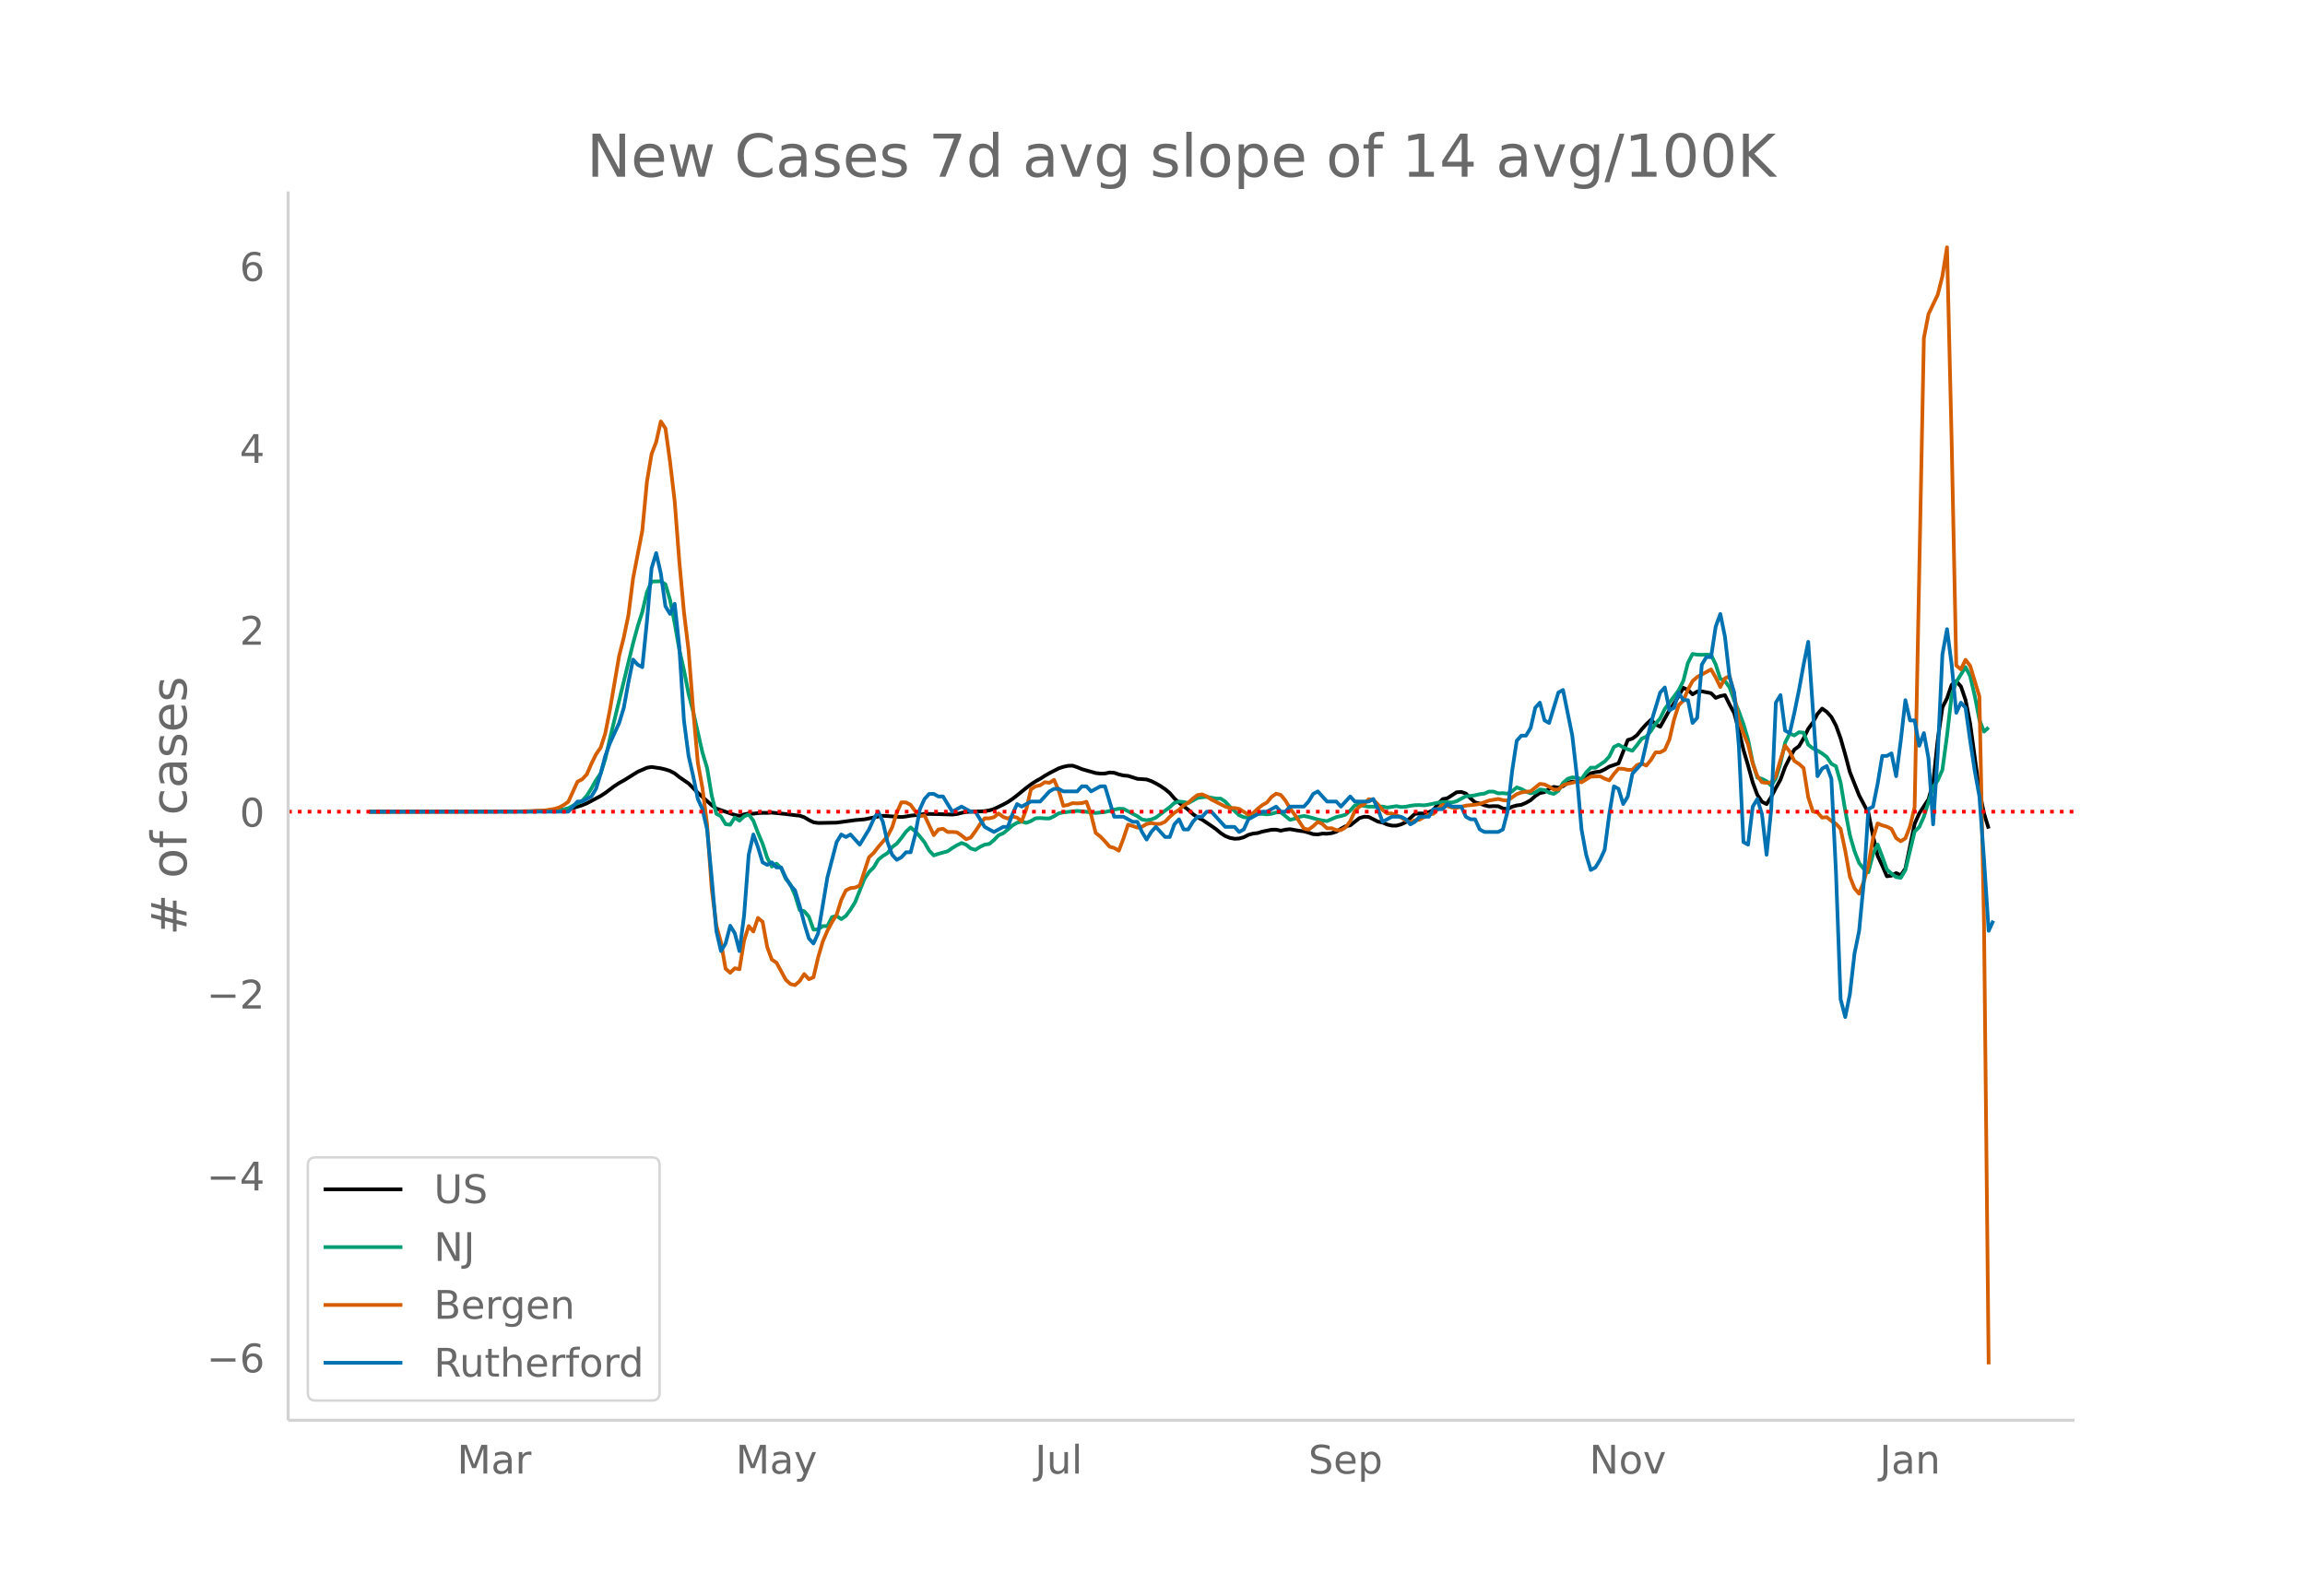 <svg height="864" viewBox="0 0 936 648" width="1248" xmlns="http://www.w3.org/2000/svg" xmlns:xlink="http://www.w3.org/1999/xlink"><defs><style>*{stroke-linecap:butt;stroke-linejoin:round}</style></defs><g id="figure_1"><path d="M0 648h936V0H0z" fill="#fff" id="patch_1"/><g id="axes_1"><path d="M117 576.72h725.4V77.76H117z" fill="none" id="patch_2"/><path clip-path="url(#p41a34954ac)" d="M149.973 329.595l63.879-.095 7.515-.199 5.636-.349 3.758-.433 1.878-.383 3.758-1.142 1.879-.779 5.636-2.993 1.879-1.226 3.757-2.826 1.88-1.221 1.878-1.027 5.636-3.514 3.758-1.645 1.879-.327 3.757.564 1.88.45 1.878.605 1.879.998 1.879 1.496 3.757 2.588 3.758 3.787 5.636 5.045 1.879 1.346 3.757 1.316 3.758 1.313 1.879.35 1.879-.58 1.878-.411 1.88.115 1.878-.241 1.879-.105 1.878.016 1.88-.109 5.636.575 3.757.47 1.879.196 1.879.637 1.879 1.12 1.878.926 1.88.285 7.514-.139 7.515-1.021 3.758-.313 5.636-1.15 1.88-.305 7.514.508 1.88-.22 1.878-.336 3.757-.367 1.88-.353 5.636.091 5.636.192 1.879-.222 1.879-.48 1.878-.352 3.758-.227 1.879.01 1.879-.144 1.878-.287 1.88-.553 3.757-1.814 1.878-1.018 1.88-1.256 1.878-1.454 3.758-3.057 1.878-1.409 1.88-1.234 1.878-1.038 1.879-1.216 1.879-1.084 3.757-1.935 1.879-.625 1.879-.412 1.878-.063 1.88.63 1.878.786 5.636 1.597 1.88.212 1.878-.034 1.879-.423 1.879.13 1.878.65 1.88.445 1.878.162 3.758 1.188 3.757.269 1.879.653 1.879.937 1.878 1.09 1.88 1.261 1.878 1.57 1.879 2.19 1.879 1.75 3.757 2.852 1.879 1.754 1.879 1.32 1.879.944 3.757 2.534 1.879 1.325 1.879 1.57 1.878 1.229 1.88.734 1.878.362 1.879-.1 1.879-.517 1.878-.974 1.88-.515 1.878-.212 1.879-.585 3.757-.759 1.88-.03 1.878.418 1.879-.42 1.879-.193 3.757.654 1.879.224 1.879.506 1.878.643 1.88.096 1.878-.34 1.879.068 1.879-.261 1.878-.57 1.88-1.21 1.878-1.016 1.879-.338 3.757-2.96 1.88-.559 1.878.088 3.757 1.893 1.88.384 1.878.807 1.879.431 1.879.016 1.878-.515 1.88-.88 3.757-3.404 1.879-.139 1.878.02 1.88-.554 1.878-.911 1.879-2.488 1.879-1.908 1.878-.347 3.758-2.414 1.879-.144 1.878.65 1.88 1.948 1.878 1.657 1.879.461 1.879.68 1.878.472 1.88-.115 1.878.057 1.879.88 1.879.288 1.878-.977 1.88-.523 1.878-.251 1.879-.816 1.878-1.052 1.88-1.7 1.878-1.204 1.879-.377 1.879-1.337 1.878-.79 1.88.314 1.878-.583 1.879-1.352 1.879-.556 1.878.095 1.88-.385 3.757-3.055 1.879-.477 1.878-.22 1.88-.892 1.878-1.124 3.757-1.308 3.758-9.502 1.879-.56 1.879-1.441 1.878-2.32 1.88-2.087 1.878-1.788 1.879 1.838 1.879.989 3.757-6.746 1.879-2.765 1.879-2.995 1.878-3.313 1.88.849 1.878 1.801 1.879-1.125 1.879-.09 3.757.76 1.879 1.88 1.879-.705 1.879-.386 1.878 3.835 1.88 3.469 1.878 6.894 1.879 8.028 1.879 6.37 1.878 6.845 1.88 5.057 1.878 2.787 1.879.964 1.878-2.92 1.88-3.657 1.878-3.374 1.879-5.12 1.879-3.764 1.878-3.311 1.88-1.361 1.878-3.198 1.879-3.87 1.879-2.553 1.878-3.499 1.88-2.166 1.878 1.308 1.879 2.092 1.878 3.512 1.88 5.188 1.878 6.602 1.879 7.11 3.757 9.421 3.758 7.166 1.879 9.281 1.879 8.107 1.878 3.97 1.88 4.331 1.878-.244 1.879-1.058 1.879.912 1.878-2.718 3.758-18.22 1.879-4.223 3.757-5.742 1.879-6.61 1.879-17.718 1.879-12.965 1.878-3.685 1.88-5.471 1.878-1.443 1.879 2.11 1.879 5.492 1.878 9.642 3.758 27.572 1.879 8.946 1.878 6.065h0" fill="none" stroke="#000" stroke-linecap="round" stroke-width="1.5" id="line2d_1"/><path clip-path="url(#p41a34954ac)" d="M149.973 329.595l67.636-.083 5.636-.187 3.758-.271 1.879-.337 1.879-.516 5.636-3.006 1.879-2.081 1.879-2.983 1.878-3.356 1.88-2.756 1.878-5.753 1.879-8.342 9.394-38.676 1.878-6.86 1.88-5.919 1.878-7.95 1.879-4.382 3.757-.098 1.88 1.229 1.878 6.383 1.879 9.443 1.879 10.762 1.878 8.242 1.88 9.605 1.878 7.396 3.757 16.49 1.88 6.218 1.878 11.258 1.879 7.376 1.879 1.063 1.878 3.159 1.88.244 1.878-2.953 1.879 1.309 1.879-1.784 1.878-.756 1.88 2.52 1.878 4.946 1.879 4.417 1.878 5.702 1.88 3.587 1.878-1.2 1.879 1.786 1.879 4.372 1.878 2.274 1.88 4.347 1.878 6.042 1.879.518 1.879 2.2 1.878 5.254 1.88-.076 1.878-1.353 1.879.023 1.879-3.69 1.878-.434 1.88 1.277 1.878-1.305 1.879-2.543 1.878-3.038 3.758-9.413 1.879-2.84 1.879-1.836 1.878-3.152 1.88-1.528 1.878-1.164 1.879-2.455 1.879-1.37 1.878-2.31 1.88-2.567 1.878-1.727 1.879 1.631 1.878 2.073 1.88 2.352 1.878 3.32 1.879 1.997 1.879-.66 3.757-1.02 1.879-1.32 1.879-1.112 1.879-.933 1.878.704 1.88 1.523 1.878.563 1.879-1.224 1.879-.902 1.878-.282 1.88-1.553 1.878-1.975 1.879-.794 1.878-1.506 1.88-1.676 1.878-1.105 1.879-.441 1.879.496 1.878-.738 1.88-1.103 1.878-.123 1.879.155 1.879.027 1.878-.889 1.88-1.198 1.878-.384 5.636-.611 3.758.377 3.757.467 3.758-.384 1.879-.414 1.879-.566 1.878-.333 1.88.044 5.636 2.975 1.878 1.315 1.88.327 1.878-.306 1.879-.768 5.636-4.243 1.879-1.699 1.879-.583 1.878.197 1.88.424 3.757-2.074 1.879-.285 1.878-.161 3.758.698 1.879.01 1.878 1.21 1.88 2.096 3.757 3.45 1.879.799 1.878.138 3.758-1.458 1.879-.033 1.879.199 1.878-.233 1.88-.541 1.878-.066 3.758 3.036 1.878-.416 1.88-.794 1.878-.335 1.879.376 3.757 1.058 1.879.42 1.879.223 3.757-1.638 1.88-.403 1.878-.572 1.879-1.62 1.879-2.125 1.878-.484 1.88.722 1.878.27 5.636-.047 1.88.409 3.757-.573 1.878.35 1.88-.106 1.878-.399 1.879-.248 1.879-.038 1.878.11 1.88-.303 3.757-.804 1.879-.202 3.757.16 1.879-.518 3.757-2.06 1.88-.076 1.878-.293 1.879-.433 1.879-.233 1.878-.836 1.88.03 1.878.702 1.879-.087 1.879.21 1.878-.936 1.88-1.606 1.878.647 1.879 1.059 1.878.71 1.88-.369 1.878-1.215 1.879.246 1.879 1.059 1.878.5 1.88-1.273 1.878-3.182 1.879-1.652 1.879-.6 1.878.146 1.88.553 1.878-2.688 1.879-1.968 1.879.04 3.757-2.514 1.879-2.026 1.879-3.878 1.878-.927 1.88 1.046 1.878.81 1.879.603 1.879-2.334 1.878-2.554 1.88-.842 1.878-2.262 1.879-2.965 1.879-2.175 1.878-3.857 5.637-7.573 1.878-3.804 1.88-7.327 1.878-3.628 1.879.303 1.879.051 1.878-.068 1.88.085 1.878 3.902 1.879 5.804 1.879.893 1.878 2.643 1.88 5.283 1.878 4.385 1.879 5.197 1.879 6.303 1.878 9.296 1.88 6.144 1.878.496 1.879.963 1.878 1.835 1.88-2.944 1.878-6.074 1.879-8.422 1.879-3.712 1.878.73 1.88-1.29 1.878.163 1.879 4.896 1.879 1.487 1.878.885 1.88 1.175 1.878 1.41 1.879 2.765 1.878 1.057 1.88 6.585 1.878 11.383 1.879 9.886 1.879 6.547 1.878 4.845 1.88 2.393 1.878 1.362 1.879-7.268 1.879-3.995 1.878 4.844 1.88 5.278 1.878 1.727 1.879 1.38 1.879.296 1.878-3.127 3.758-15.635 1.879-1.844 1.878-4.232 3.758-11.984 1.879-2.714 1.879-4.3 1.878-13.895 1.88-16.426 1.878-5.355 3.758-6.059 1.878 3.653 1.88 8.039 1.878 9.765 1.879 4.737 1.878-1.674h0" fill="none" stroke="#009e73" stroke-linecap="round" stroke-width="1.5" id="line2d_2"/><path clip-path="url(#p41a34954ac)" d="M149.973 329.595l58.242-.101 7.515-.142 5.637-.263 3.757-.626 1.879-.566 1.879-.99 1.879-1.314 3.757-8.207 1.879-.93 1.879-2 1.879-4.347 1.878-3.82 1.88-2.688 1.878-5.821 1.879-9.561 3.757-21.931 1.88-7.459 1.878-9.035 1.879-14.877 3.757-19.425 1.879-19.849 1.879-11.258 1.879-4.872 1.878-8.368 1.88 2.79 1.878 13.583 1.879 16.069 1.879 24.437 1.878 20.496 1.88 15.544 1.878 24.256 1.879 21.385 1.878 10.35 1.88 14.654 1.878 26.155 1.879 14.897 1.879 6.873 1.878 10.733 1.88 1.637 1.878-1.82 1.879.405 1.879-11.663 1.878-5.882 1.88 2.224 1.878-5.518 1.879 1.556 1.878 10.248 1.88 5.134 1.878 1.213 3.758 6.933 1.878 1.738 1.88.465 1.878-1.617 1.879-2.89 1.879 2.102 1.878-.789 1.88-8.044 1.878-6.428 1.879-4.386 1.879-3.517 1.878-3.012 1.88-5.983 1.878-3.901 1.879-.95 1.878-.202 1.88-.83 3.757-11.46 1.879-1.779 1.878-2.425 3.758-4.346 1.879-3.618 1.879-5.943 1.878-4.224 1.88.06 1.878.97 1.879 2.649 1.878 1.96 1.88-.303 3.757 7.984 1.879-2.264 1.878-.303 1.88 1.314 1.878-.04 1.879.161 1.879 1.274 1.878 1.536 1.88-.687 1.878-2.588 1.879-2.81 1.879-2.425 1.878.02 1.88-.444 1.878-1.537 1.879 1.415 1.878.647 1.88-.869 1.878.485 1.879 1.516 1.879-4.891 1.878-8.126 1.88-1.193 1.878-.424 1.879-1.253 1.879.242 1.878-1.192 1.88 4.325 1.878 6.226 1.879-.384 1.878-.708 1.88.101 1.878-.12 1.879-.547 1.879 5.175 1.878 7.479 1.88 1.475 1.878 1.94 1.879 2.184 1.879.505 1.878 1.112 1.88-4.952 1.878-5.62 1.879.546 1.879.667 1.878-.364 1.88-1.091 1.878-.425 1.879.405 1.878-.061 1.88-.849 1.878-2.001 1.879-1.657 1.879-1.173 1.878-1.779 1.88-1.091 1.878-1.718 1.879-1.415 1.879-.303 1.878.828 1.88 1.274 5.635 2.87 1.88.606 1.878-.02 1.879.344 3.757 2.345 1.88-.607 1.878-1.738 1.879-1.516 1.879-1.051 1.878-2.284 1.88-1.314 1.878.505 1.879 2.264 1.879 3.194 1.878 2.526 3.758 5.68 1.879.425 1.878-1.375 1.88-1.738 1.878.829 1.879 1.758 1.879-.04 1.878.788 1.88-.02 1.878-1.092 1.879-2.445 1.879-4.185 1.878-1.819 1.88-.93 1.878-2.061 1.879.263 1.878 1.819 1.88 2.243 1.878 1.435 1.879.02 1.879.688 1.878.91 1.88 1.253 1.878.626 1.879-.707 1.879-.263 3.757-2.163 1.879-.222 1.879-2.062 1.879-1.576 3.757 1.07 1.879.183 3.757-.93 3.758-.384 1.879-.283 3.757-1.395 3.758-.647 1.879.486 1.879.202 3.757-2.628 1.879-.687 1.879-.303 1.878-.162 3.758-3.032 1.879.243 1.879.91 1.878 1.171 1.88-.02 1.878-1.738 1.879-.627 1.879-.364 1.878-.545 1.88.343 3.757-2.324 3.757-.121 1.88.95 1.878.707 1.879-2.607 1.878-2.163 1.88.08 1.878.425 1.879-.02 1.879-1.94 1.878-.647 1.88.869 1.878-2.284 1.879-3.073 1.879-.02 1.878-1.01 1.88-4.205 1.878-8.105 1.879-5.862 1.878-1.799 1.88-4.487 1.878-3.457 1.879-1.657 5.636-3.093 1.879 3.234 1.879 3.901 1.879-3.537 1.878-.849 1.88 7.52 1.878 10.51 1.879 5.276 1.879 4.406 1.878 7.722 1.88 5.093 1.878 2.547 1.879.222 1.878-.181 1.88-2.588 1.878-6.549 1.879-5.8 1.879 2.445 1.878 3.8 1.88 1.193 1.878 1.677 1.879 11.845 1.879 5.781 1.878.424 1.88 2.082 1.878-.202 1.879 1.536 1.878 1.193 1.88 2.021 1.878 8.854 1.879 10.55 1.879 4.73 1.878 2.224 1.88-4.83 1.878-6.61 1.879-10.976 1.879-6.125 1.878.789 1.88.525 1.878.91 1.879 3.719 1.879 1.294 1.878-1.173 1.88-4.81 1.878-7.843 3.757-190.447 1.88-9.803 3.757-7.883 1.879-7.48 1.878-11.743 1.88 78.528 1.878 91.281 1.879 1.577 1.879-3.86 1.878 2.385 3.758 12.491 1.879 92.596 1.878 178.602h0" fill="none" stroke="#d55e00" stroke-linecap="round" stroke-width="1.5" id="line2d_3"/><path clip-path="url(#p41a34954ac)" d="M149.973 329.595h80.788l3.757-4.118h1.879l3.758-2.06 1.878-3.088 1.88-6.176 1.878-7.207 1.879-5.147 3.757-8.236 1.88-6.177 1.878-10.295 1.879-9.265 1.878 2.059 1.88 1.03 1.878-18.531 1.879-21.62 1.879-6.176 1.878 8.236 1.88 13.383 1.878 3.088 1.879-4.118 1.879 17.502 1.878 29.854 1.88 14.413 1.878 8.236 1.879 9.265 1.878 4.118 1.88 8.236 1.878 19.56 1.879 21.62 1.879 8.235 1.878-3.088 1.88-7.207 1.878 3.089 1.879 7.206 1.879-14.412 1.878-24.708 1.88-8.236 1.878 5.148 1.879 6.176 1.878 1.03 1.88-1.03 1.878 2.06h1.879l1.879 4.117 1.878 3.089 1.88 2.059 1.878 6.177 1.879 7.206 1.879 6.177 1.878 2.059 1.88-4.118 3.757-22.649 3.757-14.412 1.88-3.089 1.878 1.03 1.879-1.03 3.757 4.118 3.758-6.177 1.879-4.118 1.878-3.088 1.88 4.118 1.878 8.236 1.879 5.147 1.879 2.059 1.878-1.03 1.88-2.058h1.878l1.879-7.207 1.878-10.295 1.88-4.118 1.878-2.059h1.879l1.879 1.03h1.878l3.758 6.177 3.758-2.06 3.757 2.06h1.879l3.758 6.177 3.757 2.059 3.758-2.06h1.878l1.88-5.147 1.878-4.118 1.879 1.03 3.757-2.06h3.758l3.758-4.117 1.878-1.03h1.88l1.878 1.03h5.636l1.88-2.059h1.878l1.879 2.059 3.757-2.059h1.879l3.758 12.354h3.757l3.758 2.059h1.879l1.878 4.118 1.88 3.088 1.878-3.088 1.879-2.06 3.757 4.119h1.879l1.879-5.148 1.879-2.059 1.878 4.118h1.88l1.878-3.088 1.879-2.06h1.879l1.878-2.058h1.88l5.635 6.177h3.758l1.879 2.059 1.879-1.03 1.878-4.118 5.637-3.088h1.879l3.757-2.06 1.879 2.06h1.879l1.879-2.06h5.636l1.879-2.058 1.878-3.089 1.88-1.029 3.757 4.118h3.757l1.88 2.059 3.757-4.118 1.879 2.059h5.636l1.879-1.03 1.878 4.118 1.88 5.148 3.757-2.06h3.757l1.88 1.03 1.878 2.06 1.879-1.03 1.879-2.06h3.757l1.879-3.088h3.758l1.878-2.059 1.88 1.03h3.757l1.878 4.118 1.88 1.03h1.878l1.879 4.117 1.879 1.03h5.636l1.879-1.03 1.879-7.206 1.878-16.472 1.88-12.354 1.878-2.059h1.879l1.878-3.088 1.88-8.236 1.878-2.059 1.879 7.206 1.879 1.03 3.757-12.354 1.879-1.03 3.758 18.531 1.878 16.472 1.88 21.62 1.878 10.294 1.879 6.177 1.879-1.03 1.878-3.088 1.88-4.118 1.878-14.413 1.879-11.324 1.878 1.03 1.88 6.176 1.878-3.088 1.879-9.265 3.757-4.118 3.758-16.472 3.758-12.354 1.878-2.059 1.88 9.266 1.878-1.03 1.879-6.177 1.878 3.089h1.88l1.878 9.265 1.879-2.059 1.879-21.62 1.878-3.088h1.88l1.878-12.353 1.879-5.148 1.879 9.266 1.878 16.471 1.88 6.177 1.878 21.62 1.879 39.12 1.879 1.03 1.878-15.443 1.88-3.089 1.878 6.177 1.879 16.472 1.878-18.53 1.88-43.239 1.878-3.088 1.879 14.412 1.879 1.03 1.878-8.236 1.88-9.265 1.878-10.295 1.879-9.265 3.757 54.562 1.88-3.088 1.878-1.03 1.879 5.148 1.878 38.09 1.88 51.474 1.878 7.207 1.879-9.266 1.879-16.471 1.878-9.266 1.88-19.56 1.878-29.855 1.879-1.03 1.879-9.264 1.878-11.325h1.88l1.878-1.03 1.879 9.266 1.879-14.413 1.878-16.471 1.88 8.235h1.878l1.879 10.295 1.878-5.147 1.88 10.295 1.878 26.766 1.879-28.825 1.879-40.15 1.878-10.295 1.88 14.413 1.878 19.56 1.879-4.118 1.879 2.06 1.878 13.382 1.88 12.354 1.878 10.295 1.879 25.737 1.878 28.825 1.88-4.117h0" fill="none" stroke="#0072b2" stroke-linecap="round" stroke-width="1.5" id="line2d_4"/><path clip-path="url(#p41a34954ac)" d="M117 329.595h725.4" fill="none" stroke="red" stroke-dasharray="1.5,2.475" stroke-width="1.5" id="line2d_5"/><path d="M117 576.72V77.76" fill="none" stroke="#d3d3d3" stroke-linecap="square" stroke-width="1.25" id="patch_3"/><path d="M117 576.72h725.4" fill="none" stroke="#d3d3d3" stroke-linecap="square" stroke-width="1.25" id="patch_4"/><g id="matplotlib.axis_1"><g id="xtick_1"><g transform="matrix(.16 0 0 -.16 185.606 598.378)" fill="#696969" id="text_1"><defs><path d="M9.813 72.906h14.703l18.593-49.61 18.703 49.61h14.704V0H66.89v64.016l-18.797-50h-9.907l-18.796 50V0H9.813z" id="DejaVuSans-77"/><path d="M34.281 27.484q-10.89 0-15.093-2.484-4.204-2.484-4.204-8.5 0-4.781 3.157-7.594 3.156-2.797 8.562-2.797 7.485 0 12 5.297 4.516 5.297 4.516 14.078v2zm17.922 3.72V0H43.22v8.297Q40.14 3.328 35.547.953q-4.594-2.375-11.234-2.375-8.391 0-13.36 4.719Q6 8.016 6 15.922q0 9.219 6.172 13.906 6.187 4.688 18.437 4.688h12.61v.89q0 6.203-4.078 9.594-4.078 3.39-11.453 3.39-4.688 0-9.141-1.124-4.438-1.125-8.531-3.375v8.312q4.921 1.906 9.562 2.844 4.64.953 9.031.953 11.875 0 17.735-6.156 5.86-6.14 5.86-18.64z" id="DejaVuSans-97"/><path d="M41.11 46.297q-1.516.875-3.297 1.281Q36.03 48 33.89 48q-7.625 0-11.703-4.953-4.079-4.953-4.079-14.234V0H9.08v54.688h9.03v-8.5q2.844 4.984 7.375 7.39Q30.031 56 36.531 56q.922 0 2.047-.125 1.125-.11 2.484-.36z" id="DejaVuSans-114"/></defs><use xlink:href="#DejaVuSans-77"/><use x="86.279" xlink:href="#DejaVuSans-97"/><use x="147.559" xlink:href="#DejaVuSans-114"/></g></g><g id="xtick_2"><g transform="matrix(.16 0 0 -.16 298.766 598.378)" fill="#696969" id="text_2"><defs><path d="M32.172-5.078q-3.797-9.766-7.422-12.735-3.61-2.984-9.656-2.984H7.906v7.516h5.282q3.703 0 5.75 1.765Q21-9.766 23.483-3.219l1.61 4.094-22.11 53.813H12.5l17.094-42.766 17.093 42.766h9.516z" id="DejaVuSans-121"/></defs><use xlink:href="#DejaVuSans-77"/><use x="86.279" xlink:href="#DejaVuSans-97"/><use x="147.559" xlink:href="#DejaVuSans-121"/></g></g><g id="xtick_3"><g transform="matrix(.16 0 0 -.16 420.26 598.378)" fill="#696969" id="text_3"><defs><path d="M9.813 72.906h9.859V5.078q0-13.187-5-19.14-5-5.954-16.094-5.954h-3.75v8.297h3.078q6.531 0 9.219 3.672Q9.813-4.39 9.813 5.078z" id="DejaVuSans-74"/><path d="M8.5 21.578v33.11h8.984V21.922q0-7.766 3.016-11.656 3.031-3.875 9.094-3.875 7.265 0 11.484 4.64 4.234 4.64 4.234 12.656v31h8.985V0h-8.984v8.406Q42.047 3.422 37.718 1q-4.313-2.422-10.032-2.422-9.421 0-14.312 5.86Q8.5 10.296 8.5 21.578zM31.11 56z" id="DejaVuSans-117"/><path d="M9.422 75.984h8.984V0H9.422z" id="DejaVuSans-108"/></defs><use xlink:href="#DejaVuSans-74"/><use x="29.492" xlink:href="#DejaVuSans-117"/><use x="92.871" xlink:href="#DejaVuSans-108"/></g></g><g id="xtick_4"><g transform="matrix(.16 0 0 -.16 531.317 598.378)" fill="#696969" id="text_4"><defs><path d="M53.516 70.516V60.89q-5.61 2.687-10.594 4-4.984 1.328-9.625 1.328-8.047 0-12.422-3.125t-4.375-8.89q0-4.845 2.906-7.313 2.907-2.453 11.016-3.97l5.953-1.218q11.031-2.11 16.281-7.406 5.25-5.297 5.25-14.172 0-10.61-7.11-16.078-7.093-5.469-20.812-5.469-5.172 0-11.015 1.172Q13.14.922 6.89 3.219v10.156q6-3.36 11.765-5.078 5.766-1.703 11.328-1.703 8.438 0 13.032 3.312 4.593 3.328 4.593 9.485 0 5.359-3.297 8.39-3.296 3.032-10.812 4.547L27.484 33.5q-11.03 2.188-15.968 6.875-4.922 4.688-4.922 13.047 0 9.672 6.812 15.234 6.813 5.563 18.766 5.563 5.14 0 10.453-.938 5.328-.922 10.89-2.765z" id="DejaVuSans-83"/><path d="M56.203 29.594v-4.39H14.891q.593-9.282 5.593-14.142 5-4.859 13.938-4.859 5.172 0 10.031 1.266 4.86 1.265 9.656 3.812v-8.5Q49.266.734 44.187-.344 39.11-1.422 33.892-1.422q-13.094 0-20.735 7.61-7.64 7.625-7.64 20.625 0 13.421 7.25 21.296Q20.016 56 32.328 56q11.031 0 17.453-7.11 6.422-7.093 6.422-19.296zm-8.984 2.64q-.094 7.36-4.125 11.75-4.032 4.407-10.672 4.407-7.516 0-12.031-4.25-4.516-4.25-5.203-11.97z" id="DejaVuSans-101"/><path d="M18.11 8.203v-29H9.077v75.484h9.031v-8.296q2.844 4.875 7.157 7.234Q29.594 56 35.594 56q9.968 0 16.187-7.906 6.235-7.907 6.235-20.797T51.78 6.484q-6.218-7.906-16.187-7.906-6 0-10.328 2.375-4.313 2.375-7.157 7.25zm30.578 19.094q0 9.906-4.079 15.547-4.078 5.64-11.203 5.64-7.14 0-11.218-5.64-4.079-5.64-4.079-15.547 0-9.906 4.078-15.547 4.079-5.64 11.22-5.64 7.124 0 11.202 5.64t4.078 15.547z" id="DejaVuSans-112"/></defs><use xlink:href="#DejaVuSans-83"/><use x="63.477" xlink:href="#DejaVuSans-101"/><use x="125" xlink:href="#DejaVuSans-112"/></g></g><g id="xtick_5"><g transform="matrix(.16 0 0 -.16 645.388 598.378)" fill="#696969" id="text_5"><defs><path d="M9.813 72.906h13.28l32.329-60.984v60.984h9.562V0h-13.28L19.39 60.984V0H9.813z" id="DejaVuSans-78"/><path d="M30.61 48.39q-7.22 0-11.422-5.64-4.204-5.64-4.204-15.453 0-9.813 4.172-15.453 4.188-5.64 11.453-5.64 7.188 0 11.375 5.655 4.203 5.672 4.203 15.438 0 9.719-4.203 15.406-4.187 5.688-11.375 5.688zm0 7.61q11.718 0 18.406-7.625 6.703-7.61 6.703-21.078 0-13.422-6.703-21.078-6.688-7.64-18.407-7.64-11.765 0-18.437 7.64-6.656 7.656-6.656 21.078 0 13.469 6.656 21.078Q18.844 56 30.609 56z" id="DejaVuSans-111"/><path d="M2.984 54.688H12.5L29.594 8.797l17.093 45.89h9.516L35.687 0H23.485z" id="DejaVuSans-118"/></defs><use xlink:href="#DejaVuSans-78"/><use x="74.805" xlink:href="#DejaVuSans-111"/><use x="135.986" xlink:href="#DejaVuSans-118"/></g></g><g id="xtick_6"><g transform="matrix(.16 0 0 -.16 763.277 598.378)" fill="#696969" id="text_6"><defs><path d="M54.89 33.016V0h-8.984v32.719q0 7.765-3.031 11.61-3.031 3.858-9.078 3.858-7.281 0-11.484-4.64-4.204-4.625-4.204-12.64V0H9.08v54.688h9.03v-8.5q3.235 4.937 7.594 7.374Q30.078 56 35.797 56q9.422 0 14.25-5.828 4.844-5.828 4.844-17.156z" id="DejaVuSans-110"/></defs><use xlink:href="#DejaVuSans-74"/><use x="29.492" xlink:href="#DejaVuSans-97"/><use x="90.771" xlink:href="#DejaVuSans-110"/></g></g></g><g id="matplotlib.axis_2"><g id="ytick_1"><g transform="matrix(.16 0 0 -.16 83.912 557.263)" fill="#696969" id="text_7"><defs><path d="M10.594 35.5h62.593v-8.297H10.594z" id="DejaVuSans-8722"/><path d="M33.016 40.375q-6.641 0-10.532-4.547-3.875-4.531-3.875-12.437 0-7.86 3.875-12.438 3.891-4.562 10.532-4.562 6.64 0 10.515 4.562 3.875 4.578 3.875 12.438 0 7.906-3.875 12.437-3.875 4.547-10.515 4.547zm19.578 30.922v-8.984q-3.719 1.75-7.5 2.671-3.782.938-7.5.938-9.766 0-14.922-6.594-5.14-6.594-5.875-19.922 2.875 4.25 7.219 6.516 4.359 2.266 9.578 2.266 10.984 0 17.36-6.672 6.374-6.657 6.374-18.125 0-11.235-6.64-18.032-6.641-6.78-17.672-6.78-12.657 0-19.344 9.687-6.688 9.703-6.688 28.109 0 17.281 8.204 27.563 8.203 10.28 22.015 10.28 3.719 0 7.5-.734t7.89-2.187z" id="DejaVuSans-54"/></defs><use xlink:href="#DejaVuSans-8722"/><use x="83.789" xlink:href="#DejaVuSans-54"/></g></g><g id="ytick_2"><g transform="matrix(.16 0 0 -.16 83.912 483.4)" fill="#696969" id="text_8"><defs><path d="M37.797 64.313L12.89 25.39h24.906zm-2.594 8.593H47.61V25.391h10.407v-8.203H47.609V0h-9.812v17.188H4.89v9.515z" id="DejaVuSans-52"/></defs><use xlink:href="#DejaVuSans-8722"/><use x="83.789" xlink:href="#DejaVuSans-52"/></g></g><g id="ytick_3"><g transform="matrix(.16 0 0 -.16 83.912 409.537)" fill="#696969" id="text_9"><defs><path d="M19.188 8.297h34.421V0H7.33v8.297q5.609 5.812 15.296 15.594 9.703 9.797 12.188 12.64 4.734 5.313 6.609 9 1.89 3.688 1.89 7.25 0 5.813-4.078 9.469-4.078 3.672-10.625 3.672-4.64 0-9.797-1.61-5.14-1.609-11-4.89v9.969Q13.767 71.78 18.938 73q5.188 1.219 9.485 1.219 11.328 0 18.062-5.672 6.735-5.656 6.735-15.125 0-4.5-1.688-8.531-1.672-4.016-6.125-9.485-1.218-1.422-7.765-8.187-6.532-6.766-18.453-18.922z" id="DejaVuSans-50"/></defs><use xlink:href="#DejaVuSans-8722"/><use x="83.789" xlink:href="#DejaVuSans-50"/></g></g><g id="ytick_4"><g transform="matrix(.16 0 0 -.16 97.32 335.674)" fill="#696969" id="text_10"><defs><path d="M31.781 66.406q-7.61 0-11.453-7.5Q16.5 51.422 16.5 36.375q0-14.984 3.828-22.484 3.844-7.5 11.453-7.5 7.672 0 11.5 7.5 3.844 7.5 3.844 22.484 0 15.047-3.844 22.531-3.828 7.5-11.5 7.5zm0 7.813q12.266 0 18.735-9.703 6.468-9.688 6.468-28.141 0-18.406-6.468-28.11-6.47-9.687-18.735-9.687-12.25 0-18.718 9.688-6.47 9.703-6.47 28.109 0 18.453 6.47 28.14Q19.53 74.22 31.78 74.22z" id="DejaVuSans-48"/></defs><use xlink:href="#DejaVuSans-48"/></g></g><g id="ytick_5"><use xlink:href="#DejaVuSans-50" transform="matrix(.16 0 0 -.16 97.32 261.81)" fill="#696969" id="text_11"/></g><g id="ytick_6"><use xlink:href="#DejaVuSans-52" transform="matrix(.16 0 0 -.16 97.32 187.948)" fill="#696969" id="text_12"/></g><g id="ytick_7"><use xlink:href="#DejaVuSans-54" transform="matrix(.16 0 0 -.16 97.32 114.085)" fill="#696969" id="text_13"/></g><g transform="matrix(0 -.2 -.2 0 75.753 379.813)" fill="#696969" id="text_14"><defs><path d="M51.125 44H36.922l-4.11-16.313h14.313zm-7.328 27.781l-5.078-20.265h14.265L58.11 71.78h7.813L60.89 51.516h15.234V44h-17.14l-4-16.313h15.53V20.22H53.079L48 0h-7.813l5.032 20.219H30.906L25.875 0h-7.86l5.079 20.219H7.719v7.468h17.187L29 44H13.281v7.516h17.625l4.985 20.265z" id="DejaVuSans-35"/><path d="M37.11 75.984V68.5h-8.594q-4.828 0-6.72-1.953-1.874-1.953-1.874-7.031v-4.828h14.797v-6.985H19.922V0H10.89v47.703H2.297v6.984h8.594V58.5q0 9.125 4.25 13.297 4.25 4.187 13.468 4.187z" id="DejaVuSans-102"/><path d="M48.781 52.594v-8.407q-3.812 2.11-7.64 3.157-3.828 1.047-7.735 1.047-8.75 0-13.593-5.547-4.829-5.532-4.829-15.547 0-10.016 4.829-15.563 4.843-5.53 13.593-5.53 3.907 0 7.735 1.046 3.828 1.047 7.64 3.156V2.094Q45.016.344 40.984-.531q-4.015-.89-8.562-.89-12.36 0-19.64 7.765-7.266 7.765-7.266 20.953 0 13.375 7.343 21.031Q20.22 56 33.016 56q4.14 0 8.093-.86 3.953-.843 7.672-2.546z" id="DejaVuSans-99"/><path d="M44.281 53.078v-8.5q-3.797 1.953-7.906 2.922-4.094.984-8.5.984-6.688 0-10.031-2.047-3.344-2.046-3.344-6.156 0-3.125 2.39-4.906 2.391-1.781 9.626-3.39l3.078-.688q9.562-2.047 13.593-5.781 4.032-3.735 4.032-10.422 0-7.625-6.032-12.078-6.03-4.438-16.578-4.438-4.39 0-9.156.86Q10.688.296 5.422 2v9.281q4.984-2.594 9.812-3.89 4.829-1.282 9.579-1.282 6.343 0 9.75 2.172 3.421 2.172 3.421 6.125 0 3.656-2.468 5.61-2.453 1.953-10.813 3.765l-3.125.735q-8.344 1.75-12.062 5.39-3.704 3.64-3.704 9.985 0 7.718 5.47 11.906Q16.75 56 26.811 56q4.97 0 9.36-.734 4.406-.72 8.11-2.188z" id="DejaVuSans-115"/></defs><use xlink:href="#DejaVuSans-35"/><use x="83.789" xlink:href="#DejaVuSans-32"/><use x="115.576" xlink:href="#DejaVuSans-111"/><use x="176.758" xlink:href="#DejaVuSans-102"/><use x="211.963" xlink:href="#DejaVuSans-32"/><use x="243.75" xlink:href="#DejaVuSans-99"/><use x="298.73" xlink:href="#DejaVuSans-97"/><use x="360.01" xlink:href="#DejaVuSans-115"/><use x="412.109" xlink:href="#DejaVuSans-101"/><use x="473.633" xlink:href="#DejaVuSans-115"/></g></g><g transform="matrix(.24 0 0 -.24 238.224 71.76)" fill="#696969" id="text_15"><defs><path d="M4.203 54.688h8.985l11.234-42.672 11.172 42.672h10.593l11.235-42.672 11.187 42.672h8.985L63.28 0H52.688L40.922 44.828 29.109 0H18.5z" id="DejaVuSans-119"/><path d="M64.406 67.281v-10.39q-4.984 4.64-10.625 6.922-5.64 2.296-11.984 2.296-12.5 0-19.14-7.64-6.641-7.64-6.641-22.094 0-14.406 6.64-22.047 6.64-7.64 19.14-7.64 6.345 0 11.985 2.296 5.64 2.297 10.625 6.938V5.609Q59.234 2.094 53.437.33q-5.78-1.75-12.218-1.75-16.563 0-26.094 10.124-9.516 10.14-9.516 27.672 0 17.578 9.516 27.703 9.531 10.14 26.094 10.14 6.531 0 12.312-1.734 5.797-1.734 10.875-5.203z" id="DejaVuSans-67"/><path d="M8.203 72.906h46.875v-4.203L28.61 0H18.312L43.22 64.594H8.203z" id="DejaVuSans-55"/><path d="M45.406 46.39v29.594h8.985V0h-8.985v8.203Q42.578 3.328 38.25.953q-4.313-2.375-10.375-2.375-9.906 0-16.14 7.906-6.22 7.922-6.22 20.813 0 12.89 6.22 20.797Q17.968 56 27.874 56q6.063 0 10.375-2.375 4.328-2.36 7.156-7.234zm-30.61-19.093q0-9.906 4.079-15.547 4.078-5.64 11.203-5.64 7.125 0 11.219 5.64 4.11 5.64 4.11 15.547 0 9.906-4.11 15.547-4.094 5.64-11.219 5.64-7.125 0-11.203-5.64-4.078-5.64-4.078-15.547z" id="DejaVuSans-100"/><path d="M45.406 27.984q0 9.766-4.031 15.125-4.016 5.375-11.297 5.375-7.219 0-11.25-5.375-4.031-5.359-4.031-15.125 0-9.718 4.031-15.093t11.25-5.375q7.281 0 11.297 5.375 4.031 5.375 4.031 15.093zm8.985-21.203q0-13.953-6.203-20.765Q42-20.797 29.203-20.797q-4.734 0-8.937.703-4.203.703-8.157 2.172v8.735q3.954-2.141 7.813-3.157 3.86-1.031 7.86-1.031 8.843 0 13.234 4.61 4.39 4.609 4.39 13.937v4.453q-2.781-4.844-7.125-7.234Q33.938 0 27.875 0 17.828 0 11.672 7.656q-6.156 7.672-6.156 20.328 0 12.688 6.156 20.344Q17.828 56 27.875 56q6.063 0 10.406-2.39 4.344-2.391 7.125-7.22v8.297h8.985z" id="DejaVuSans-103"/><path d="M12.406 8.297h16.11v55.625l-17.532-3.516v8.985l17.438 3.515h9.86V8.296H54.39V0H12.406z" id="DejaVuSans-49"/><path d="M25.39 72.906h8.297L8.297-9.28H0z" id="DejaVuSans-47"/><path d="M9.813 72.906h9.859V42.094L52.39 72.906h12.703L28.906 38.922 67.672 0H54.688L19.672 35.11V0h-9.86z" id="DejaVuSans-75"/></defs><use xlink:href="#DejaVuSans-78"/><use x="74.805" xlink:href="#DejaVuSans-101"/><use x="136.328" xlink:href="#DejaVuSans-119"/><use x="218.115" xlink:href="#DejaVuSans-32"/><use x="249.902" xlink:href="#DejaVuSans-67"/><use x="319.727" xlink:href="#DejaVuSans-97"/><use x="381.006" xlink:href="#DejaVuSans-115"/><use x="433.105" xlink:href="#DejaVuSans-101"/><use x="494.629" xlink:href="#DejaVuSans-115"/><use x="546.729" xlink:href="#DejaVuSans-32"/><use x="578.516" xlink:href="#DejaVuSans-55"/><use x="642.139" xlink:href="#DejaVuSans-100"/><use x="705.615" xlink:href="#DejaVuSans-32"/><use x="737.402" xlink:href="#DejaVuSans-97"/><use x="798.682" xlink:href="#DejaVuSans-118"/><use x="857.861" xlink:href="#DejaVuSans-103"/><use x="921.338" xlink:href="#DejaVuSans-32"/><use x="953.125" xlink:href="#DejaVuSans-115"/><use x="1005.225" xlink:href="#DejaVuSans-108"/><use x="1033.008" xlink:href="#DejaVuSans-111"/><use x="1094.189" xlink:href="#DejaVuSans-112"/><use x="1157.666" xlink:href="#DejaVuSans-101"/><use x="1219.189" xlink:href="#DejaVuSans-32"/><use x="1250.977" xlink:href="#DejaVuSans-111"/><use x="1312.158" xlink:href="#DejaVuSans-102"/><use x="1347.363" xlink:href="#DejaVuSans-32"/><use x="1379.15" xlink:href="#DejaVuSans-49"/><use x="1442.773" xlink:href="#DejaVuSans-52"/><use x="1506.396" xlink:href="#DejaVuSans-32"/><use x="1538.184" xlink:href="#DejaVuSans-97"/><use x="1599.463" xlink:href="#DejaVuSans-118"/><use x="1658.643" xlink:href="#DejaVuSans-103"/><use x="1722.119" xlink:href="#DejaVuSans-47"/><use x="1755.811" xlink:href="#DejaVuSans-49"/><use x="1819.434" xlink:href="#DejaVuSans-48"/><use x="1883.057" xlink:href="#DejaVuSans-48"/><use x="1946.68" xlink:href="#DejaVuSans-75"/></g><g id="legend_1"><path d="M128.2 568.72h136.45q3.2 0 3.2-3.2v-92.34q0-3.2-3.2-3.2H128.2q-3.2 0-3.2 3.2v92.34q0 3.2 3.2 3.2z" fill="none" opacity=".8" stroke="#ccc" id="patch_5"/><path d="M131.4 482.938h32" fill="none" stroke="#000" stroke-linecap="round" stroke-width="1.5" id="line2d_6"/><g transform="matrix(.16 0 0 -.16 176.2 488.538)" fill="#696969" id="text_16"><defs><path d="M8.688 72.906h9.921V28.61q0-11.718 4.235-16.875 4.25-5.14 13.781-5.14 9.469 0 13.719 5.14 4.25 5.157 4.25 16.875v44.297H64.5V27.391q0-14.25-7.063-21.532-7.046-7.28-20.812-7.28-13.828 0-20.89 7.28-7.047 7.282-7.047 21.532z" id="DejaVuSans-85"/></defs><use xlink:href="#DejaVuSans-85"/><use x="73.193" xlink:href="#DejaVuSans-83"/></g><path d="M131.4 506.423h32" fill="none" stroke="#009e73" stroke-linecap="round" stroke-width="1.5" id="line2d_8"/><g transform="matrix(.16 0 0 -.16 176.2 512.023)" fill="#696969" id="text_17"><use xlink:href="#DejaVuSans-78"/><use x="74.805" xlink:href="#DejaVuSans-74"/></g><path d="M131.4 529.908h32" fill="none" stroke="#d55e00" stroke-linecap="round" stroke-width="1.5" id="line2d_10"/><g transform="matrix(.16 0 0 -.16 176.2 535.508)" fill="#696969" id="text_18"><defs><path d="M19.672 34.813V8.108H35.5q7.953 0 11.781 3.297 3.844 3.297 3.844 10.078 0 6.844-3.844 10.078-3.828 3.25-11.781 3.25zm0 29.984V42.828h14.61q7.218 0 10.75 2.703 3.546 2.719 3.546 8.282 0 5.515-3.547 8.25-3.531 2.734-10.75 2.734zm-9.86 8.11h25.204q11.28 0 17.375-4.688Q58.5 63.53 58.5 54.89q0-6.703-3.125-10.657-3.125-3.953-9.188-4.922 7.282-1.562 11.313-6.53 4.031-4.954 4.031-12.376 0-9.765-6.64-15.093Q48.25 0 35.984 0H9.812z" id="DejaVuSans-66"/></defs><use xlink:href="#DejaVuSans-66"/><use x="68.604" xlink:href="#DejaVuSans-101"/><use x="130.127" xlink:href="#DejaVuSans-114"/><use x="169.49" xlink:href="#DejaVuSans-103"/><use x="232.967" xlink:href="#DejaVuSans-101"/><use x="294.49" xlink:href="#DejaVuSans-110"/></g><path d="M131.4 553.393h32" fill="none" stroke="#0072b2" stroke-linecap="round" stroke-width="1.5" id="line2d_12"/><g transform="matrix(.16 0 0 -.16 176.2 558.992)" fill="#696969" id="text_19"><defs><path d="M44.39 34.188q3.172-1.079 6.172-4.594 3-3.516 6.032-9.672L66.609 0H56l-9.313 18.703q-3.624 7.328-7.015 9.719-3.39 2.39-9.25 2.39h-10.75V0h-9.86v72.906h22.266q12.5 0 18.656-5.234 6.157-5.219 6.157-15.766 0-6.89-3.203-11.437-3.204-4.532-9.297-6.282zM19.673 64.797V38.922h12.406q7.125 0 10.766 3.297 3.64 3.297 3.64 9.687 0 6.39-3.64 9.64-3.64 3.25-10.766 3.25z" id="DejaVuSans-82"/><path d="M18.313 70.219V54.688h18.5v-6.985h-18.5V18.016q0-6.688 1.828-8.594 1.828-1.906 7.453-1.906h9.218V0h-9.218q-10.407 0-14.36 3.875-3.953 3.89-3.953 14.14v29.688H2.687v6.984h6.594V70.22z" id="DejaVuSans-116"/><path d="M54.89 33.016V0h-8.984v32.719q0 7.765-3.031 11.61-3.031 3.858-9.078 3.858-7.281 0-11.484-4.64-4.204-4.625-4.204-12.64V0H9.08v75.984h9.03V46.188q3.235 4.937 7.594 7.374Q30.078 56 35.797 56q9.422 0 14.25-5.828 4.844-5.828 4.844-17.156z" id="DejaVuSans-104"/></defs><use xlink:href="#DejaVuSans-82"/><use x="64.982" xlink:href="#DejaVuSans-117"/><use x="128.361" xlink:href="#DejaVuSans-116"/><use x="167.57" xlink:href="#DejaVuSans-104"/><use x="230.949" xlink:href="#DejaVuSans-101"/><use x="292.473" xlink:href="#DejaVuSans-114"/><use x="333.586" xlink:href="#DejaVuSans-102"/><use x="368.791" xlink:href="#DejaVuSans-111"/><use x="429.973" xlink:href="#DejaVuSans-114"/><use x="469.336" xlink:href="#DejaVuSans-100"/></g></g></g></g><defs><clipPath id="p41a34954ac"><path d="M117 77.76h725.4v498.96H117z"/></clipPath></defs></svg>